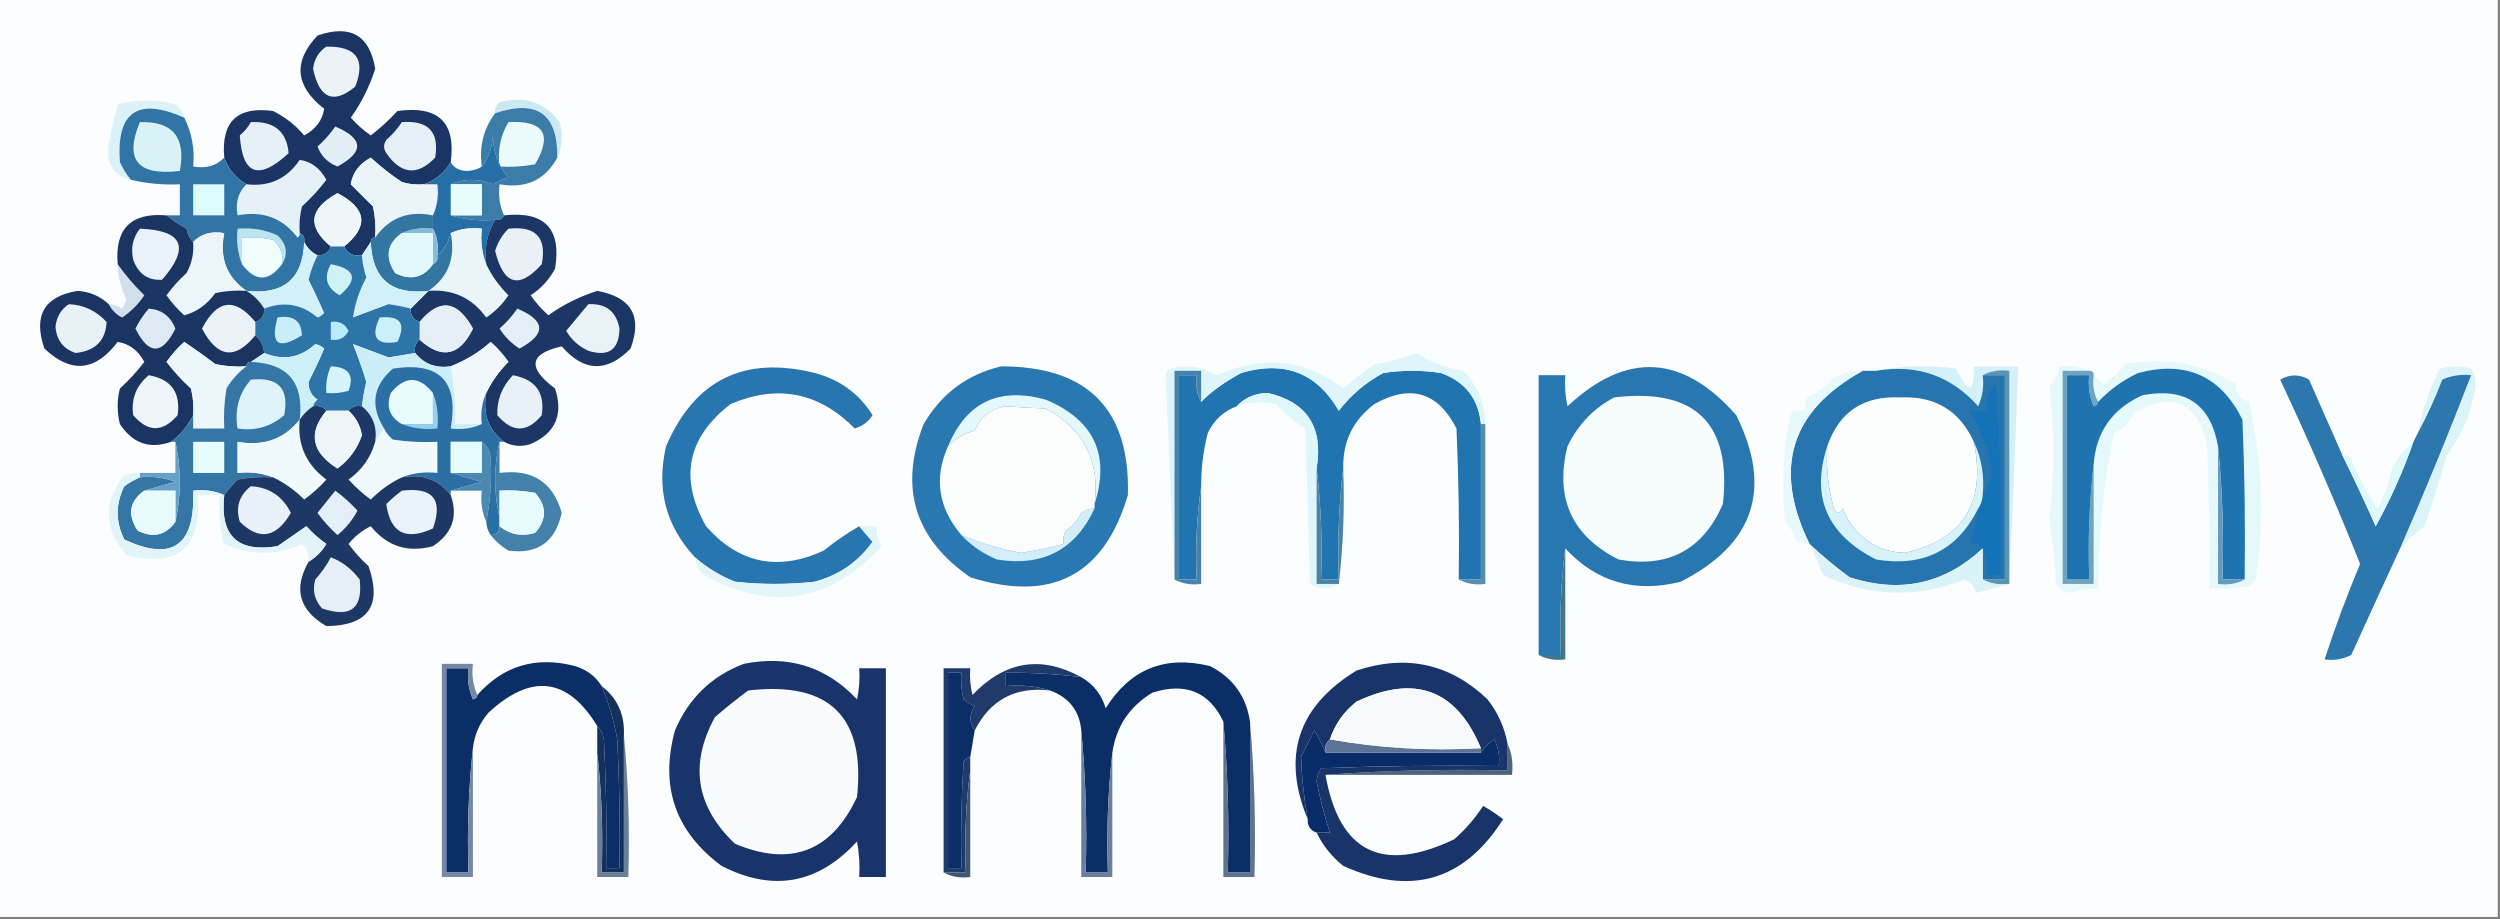 <?xml version="1.0" encoding="UTF-8"?>
<!DOCTYPE svg PUBLIC "-//W3C//DTD SVG 1.1//EN" "http://www.w3.org/Graphics/SVG/1.1/DTD/svg11.dtd">
<svg xmlns="http://www.w3.org/2000/svg" version="1.1" width="563px" height="207px" style="shape-rendering:geometricPrecision; text-rendering:geometricPrecision; image-rendering:optimizeQuality; fill-rule:evenodd; clip-rule:evenodd" xmlns:xlink="http://www.w3.org/1999/xlink">
<rect width="100%" height="100%" fill="#808080" stroke="none"/>
<g><path style="opacity:1" fill="#fcfdfe" d="M -0.5,-0.5 C 187.167,-0.5 374.833,-0.5 562.5,-0.5C 562.5,68.5 562.5,137.5 562.5,206.5C 374.833,206.5 187.167,206.5 -0.5,206.5C -0.5,137.5 -0.5,68.5 -0.5,-0.5 Z"/></g>
<g><path style="opacity:1" fill="#cbe9f2" d="M 125.5,35.5 C 125.636,25.649 120.969,22.316 111.5,25.5C 111.414,24.504 111.748,23.671 112.5,23C 118.168,21.516 122.668,23.016 126,27.5C 126.801,30.367 126.634,33.034 125.5,35.5 Z"/></g>
<g><path style="opacity:1" fill="#3c7ca8" d="M 125.5,35.5 C 122.771,40.539 118.438,42.539 112.5,41.5C 112.198,44.059 112.532,46.393 113.5,48.5C 113.158,49.338 112.492,49.672 111.5,49.5C 107.958,49.813 104.625,49.479 101.5,48.5C 103.833,48.5 106.167,48.5 108.5,48.5C 108.5,46.167 108.5,43.833 108.5,41.5C 106.167,41.5 103.833,41.5 101.5,41.5C 104.565,40.182 107.731,40.182 111,41.5C 112.067,40.809 113.234,40.309 114.5,40C 112.005,37.084 110.838,33.584 111,29.5C 111.053,32.675 110.22,35.342 108.5,37.5C 107.885,33.009 108.885,29.009 111.5,25.5C 120.969,22.316 125.636,25.649 125.5,35.5 Z"/></g>
<g><path style="opacity:1" fill="#ebfbfc" d="M 114.5,27.5 C 122.49,27.086 124.49,30.253 120.5,37C 117.854,37.497 115.187,37.664 112.5,37.5C 112.034,33.838 112.701,30.505 114.5,27.5 Z"/></g>
<g><path style="opacity:1" fill="#daf2f8" d="M 41.5,26.5 C 31.001,21.846 26.168,25.179 27,36.5C 27.662,37.984 28.495,39.317 29.5,40.5C 25.494,39.463 23.828,36.797 24.5,32.5C 25.046,29.434 25.712,26.434 26.5,23.5C 30.836,22.366 35.169,22.366 39.5,23.5C 40.612,24.265 41.279,25.265 41.5,26.5 Z"/></g>
<g><path style="opacity:1" fill="#e4f2f8" d="M 67.5,52.5 C 67.565,52.938 67.399,53.272 67,53.5C 63.658,49.078 59.158,47.411 53.5,48.5C 52.99,45.612 53.657,43.279 55.5,41.5C 60.611,42.111 64.611,40.278 67.5,36C 70.101,36.401 72.101,37.901 73.5,40.5C 71.851,42.65 70.018,44.65 68,46.5C 67.504,48.473 67.338,50.473 67.5,52.5 Z"/></g>
<g><path style="opacity:1" fill="#1a3563" d="M 101.5,36.5 C 100.086,38.918 98.086,40.585 95.5,41.5C 93.801,41.66 92.134,41.493 90.5,41C 88.023,39.357 85.69,37.524 83.5,35.5C 80.901,36.899 79.401,38.899 79,41.5C 80.667,43.167 82.333,44.833 84,46.5C 84.497,48.81 84.663,51.143 84.5,53.5C 83.833,53.5 83.5,53.833 83.5,54.5C 82.833,55.5 82.167,56.5 81.5,57.5C 79.62,57.771 78.287,57.104 77.5,55.5C 83.102,50.967 82.602,46.967 76,43.5C 69.603,47.022 69.103,51.022 74.5,55.5C 74.027,56.906 73.027,57.573 71.5,57.5C 70.167,56.833 69.167,55.833 68.5,54.5C 68.672,53.508 68.338,52.842 67.5,52.5C 67.338,50.473 67.504,48.473 68,46.5C 70.018,44.65 71.851,42.65 73.5,40.5C 72.101,37.901 70.101,36.401 67.5,36C 64.611,40.278 60.611,42.111 55.5,41.5C 53.082,40.086 51.415,38.086 50.5,35.5C 49.772,27.395 53.438,23.895 61.5,25C 64.236,26.362 66.569,28.196 68.5,30.5C 71.099,29.101 72.599,27.101 73,24.5C 66.453,19.381 65.953,13.88 71.5,8C 78.929,5.437 83.263,7.937 84.5,15.5C 83.17,19.594 81.337,23.261 79,26.5C 80.351,28.019 81.851,29.352 83.5,30.5C 85.65,28.851 87.65,27.018 89.5,25C 98.718,23.72 102.718,27.554 101.5,36.5 Z"/></g>
<g><path style="opacity:1" fill="#e4eff6" d="M 90.5,27.5 C 96.474,27.048 98.974,29.715 98,35.5C 94.021,39.644 90.355,39.31 87,34.5C 86.333,33.5 86.333,32.5 87,31.5C 88.376,30.295 89.542,28.962 90.5,27.5 Z"/></g>
<g><path style="opacity:1" fill="#e5f0f7" d="M 56.5,27.5 C 61.74,27.258 64.573,29.591 65,34.5C 58.241,40.739 54.575,39.406 54,30.5C 55.045,29.627 55.878,28.627 56.5,27.5 Z"/></g>
<g><path style="opacity:1" fill="#e2eff5" d="M 75.5,28.5 C 81.905,31.202 82.072,34.202 76,37.5C 73.833,36.667 72.333,35.167 71.5,33C 73.018,31.649 74.352,30.149 75.5,28.5 Z"/></g>
<g><path style="opacity:1" fill="#ebf3f8" d="M 73.5,10.5 C 80.241,10.39 82.408,13.39 80,19.5C 75.102,23.555 71.936,22.221 70.5,15.5C 70.757,13.308 71.757,11.641 73.5,10.5 Z"/></g>
<g><path style="opacity:1" fill="#3175a6" d="M 41.5,26.5 C 43.222,29.92 43.889,33.586 43.5,37.5C 46.388,38.01 48.721,37.343 50.5,35.5C 51.415,38.086 53.082,40.086 55.5,41.5C 53.657,43.279 52.99,45.612 53.5,48.5C 59.158,47.411 63.658,49.078 67,53.5C 67.399,53.272 67.565,52.938 67.5,52.5C 68.338,52.842 68.672,53.508 68.5,54.5C 68.223,62.768 63.89,66.435 55.5,65.5C 51.039,62.419 49.373,58.086 50.5,52.5C 47.612,51.99 45.279,52.657 43.5,54.5C 42.732,53.737 42.232,52.737 42,51.5C 40.348,50.601 38.848,49.601 37.5,48.5C 38.5,48.5 39.5,48.5 40.5,48.5C 40.5,46.167 40.5,43.833 40.5,41.5C 36.766,41.677 33.099,41.344 29.5,40.5C 28.495,39.317 27.662,37.984 27,36.5C 26.168,25.179 31.001,21.846 41.5,26.5 Z"/></g>
<g><path style="opacity:1" fill="#d8f2f8" d="M 31.5,27.5 C 38.913,27.26 41.913,30.927 40.5,38.5C 30.954,39.649 27.954,35.982 31.5,27.5 Z"/></g>
<g><path style="opacity:1" fill="#e9f5f9" d="M 95.5,41.5 C 96.5,41.5 97.5,41.5 98.5,41.5C 98.802,44.059 98.468,46.393 97.5,48.5C 91.959,47.376 87.626,49.042 84.5,53.5C 84.663,51.143 84.497,48.81 84,46.5C 82.333,44.833 80.667,43.167 79,41.5C 79.401,38.899 80.901,36.899 83.5,35.5C 85.69,37.524 88.023,39.357 90.5,41C 92.134,41.493 93.801,41.66 95.5,41.5 Z"/></g>
<g><path style="opacity:1" fill="#e7fcfd" d="M 101.5,41.5 C 103.833,41.5 106.167,41.5 108.5,41.5C 108.5,43.833 108.5,46.167 108.5,48.5C 106.167,48.5 103.833,48.5 101.5,48.5C 101.5,46.167 101.5,43.833 101.5,41.5 Z"/></g>
<g><path style="opacity:1" fill="#266fa6" d="M 101.5,41.5 C 101.5,43.833 101.5,46.167 101.5,48.5C 104.625,49.479 107.958,49.813 111.5,49.5C 109.701,52.505 109.034,55.838 109.5,59.5C 108.527,57.052 108.194,54.385 108.5,51.5C 105.941,51.198 103.607,51.532 101.5,52.5C 101.028,54.531 100.028,56.198 98.5,57.5C 98.795,55.265 98.461,53.265 97.5,51.5C 97.5,50.5 97.5,49.5 97.5,48.5C 98.468,46.393 98.802,44.059 98.5,41.5C 97.5,41.5 96.5,41.5 95.5,41.5C 98.086,40.585 100.086,38.918 101.5,36.5C 102.152,37.725 103.319,38.392 105,38.5C 106.385,38.486 107.551,38.152 108.5,37.5C 110.22,35.342 111.053,32.675 111,29.5C 110.838,33.584 112.005,37.084 114.5,40C 113.234,40.309 112.067,40.809 111,41.5C 107.731,40.182 104.565,40.182 101.5,41.5 Z"/></g>
<g><path style="opacity:1" fill="#ddfcfe" d="M 43.5,41.5 C 45.833,41.5 48.167,41.5 50.5,41.5C 50.5,43.833 50.5,46.167 50.5,48.5C 48.167,48.5 45.833,48.5 43.5,48.5C 43.5,46.167 43.5,43.833 43.5,41.5 Z"/></g>
<g><path style="opacity:1" fill="#eef6fa" d="M 77.5,55.5 C 76.5,55.5 75.5,55.5 74.5,55.5C 69.103,51.022 69.603,47.022 76,43.5C 82.602,46.967 83.102,50.967 77.5,55.5 Z"/></g>
<g><path style="opacity:1" fill="#87bcda" d="M 90.5,52.5 C 92.607,51.532 94.941,51.198 97.5,51.5C 98.461,53.265 98.795,55.265 98.5,57.5C 98.672,58.492 98.338,59.158 97.5,59.5C 97.5,57.167 97.5,54.833 97.5,52.5C 95.167,52.5 92.833,52.5 90.5,52.5 Z"/></g>
<g><path style="opacity:1" fill="#bbe3f0" d="M 63.5,59.5 C 63.822,57.278 63.155,55.444 61.5,54C 59.19,53.503 56.857,53.337 54.5,53.5C 54.5,55.5 54.5,57.5 54.5,59.5C 53.527,57.052 53.194,54.385 53.5,51.5C 56.649,51.211 59.649,51.711 62.5,53C 64.608,55.016 64.942,57.183 63.5,59.5 Z"/></g>
<g><path style="opacity:1" fill="#ecf6fa" d="M 55.5,65.5 C 53.143,65.337 50.81,65.503 48.5,66C 46.599,68.613 44.265,70.28 41.5,71C 39.981,69.649 38.648,68.149 37.5,66.5C 38.815,64.684 40.315,63.017 42,61.5C 43.202,59.322 43.702,56.989 43.5,54.5C 45.279,52.657 47.612,51.99 50.5,52.5C 49.373,58.086 51.039,62.419 55.5,65.5 Z"/></g>
<g><path style="opacity:1" fill="#effdfe" d="M 63.5,59.5 C 60.5,63.5 57.5,63.5 54.5,59.5C 54.5,57.5 54.5,55.5 54.5,53.5C 56.857,53.337 59.19,53.503 61.5,54C 63.155,55.444 63.822,57.278 63.5,59.5 Z"/></g>
<g><path style="opacity:1" fill="#eaf5fa" d="M 109.5,59.5 C 110.728,62.075 112.395,64.408 114.5,66.5C 113.167,68.5 111.5,70.167 109.5,71.5C 106.317,67.076 101.983,65.076 96.5,65.5C 100.96,62.419 102.627,58.086 101.5,52.5C 103.607,51.532 105.941,51.198 108.5,51.5C 108.194,54.385 108.527,57.052 109.5,59.5 Z"/></g>
<g><path style="opacity:1" fill="#1c3765" d="M 113.5,48.5 C 122.657,47.489 126.49,51.489 125,60.5C 123.691,62.976 121.858,64.976 119.5,66.5C 120.648,68.149 121.981,69.649 123.5,71C 126.739,68.663 130.406,66.83 134.5,65.5C 142.205,66.915 144.705,71.248 142,78.5C 136.681,83.941 131.514,83.774 126.5,78C 119.196,79.639 118.696,82.806 125,87.5C 126.922,93.383 125.089,97.549 119.5,100C 117.402,100.678 115.402,100.511 113.5,99.5C 109.989,96.805 108.656,93.138 109.5,88.5C 110.728,85.925 112.395,83.592 114.5,81.5C 113.352,79.851 112.019,78.351 110.5,77C 108,79.268 105,81.102 101.5,82.5C 98.169,82.982 95.503,81.982 93.5,79.5C 93.263,78.209 93.596,77.209 94.5,76.5C 99.514,80.997 103.514,80.164 106.5,74C 102.978,67.603 98.978,67.103 94.5,72.5C 93.094,72.027 92.427,71.027 92.5,69.5C 93.833,68.167 95.167,66.833 96.5,65.5C 101.983,65.076 106.317,67.076 109.5,71.5C 111.5,70.167 113.167,68.5 114.5,66.5C 112.395,64.408 110.728,62.075 109.5,59.5C 109.034,55.838 109.701,52.505 111.5,49.5C 112.492,49.672 113.158,49.338 113.5,48.5 Z"/></g>
<g><path style="opacity:1" fill="#e9f1f6" d="M 114.5,51.5 C 120.665,50.829 123.165,53.496 122,59.5C 116.904,65.197 113.404,64.197 111.5,56.5C 112.092,54.578 113.092,52.911 114.5,51.5 Z"/></g>
<g><path style="opacity:1" fill="#3476a2" d="M 97.5,48.5 C 97.5,49.5 97.5,50.5 97.5,51.5C 94.941,51.198 92.607,51.532 90.5,52.5C 87.126,54.88 86.626,57.88 89,61.5C 92.492,63.228 95.325,62.562 97.5,59.5C 98.338,59.158 98.672,58.492 98.5,57.5C 100.028,56.198 101.028,54.531 101.5,52.5C 102.627,58.086 100.96,62.419 96.5,65.5C 88.156,66.485 83.823,62.819 83.5,54.5C 83.5,53.833 83.833,53.5 84.5,53.5C 87.626,49.042 91.959,47.376 97.5,48.5 Z"/></g>
<g><path style="opacity:1" fill="#e2f9fc" d="M 90.5,52.5 C 92.833,52.5 95.167,52.5 97.5,52.5C 97.5,54.833 97.5,57.167 97.5,59.5C 95.325,62.562 92.492,63.228 89,61.5C 86.626,57.88 87.126,54.88 90.5,52.5 Z"/></g>
<g><path style="opacity:1" fill="#d2dfec" d="M 26.5,59.5 C 28.255,61.988 30.255,64.322 32.5,66.5C 31.167,68.5 29.5,70.167 27.5,71.5C 26.145,70.812 25.145,69.812 24.5,68.5C 25.583,68.539 26.583,68.873 27.5,69.5C 27.833,68.833 28.167,68.167 28.5,67.5C 27.238,64.978 26.571,62.311 26.5,59.5 Z"/></g>
<g><path style="opacity:1" fill="#d3f1f8" d="M 68.5,54.5 C 69.167,55.833 70.167,56.833 71.5,57.5C 70.621,59.228 69.954,61.061 69.5,63C 70.8,65.574 71.967,68.074 73,70.5C 72.586,70.957 72.086,71.291 71.5,71.5C 67.903,68.456 63.904,67.79 59.5,69.5C 58.473,67.806 57.139,66.472 55.5,65.5C 63.89,66.435 68.223,62.768 68.5,54.5 Z"/></g>
<g><path style="opacity:1" fill="#d1f1f8" d="M 83.5,54.5 C 83.823,62.819 88.156,66.485 96.5,65.5C 95.167,66.833 93.833,68.167 92.5,69.5C 90.874,69.062 89.207,68.728 87.5,68.5C 84.826,69.514 82.159,70.514 79.5,71.5C 79.956,68.356 80.956,65.356 82.5,62.5C 81.954,60.865 81.62,59.199 81.5,57.5C 82.167,56.5 82.833,55.5 83.5,54.5 Z"/></g>
<g><path style="opacity:1" fill="#ebf3f8" d="M 57.5,72.5 C 57.5,73.5 57.5,74.5 57.5,75.5C 52.967,81.102 48.967,80.602 45.5,74C 48.916,67.41 52.916,66.91 57.5,72.5 Z"/></g>
<g><path style="opacity:1" fill="#e5eff6" d="M 94.5,76.5 C 94.5,75.167 94.5,73.833 94.5,72.5C 98.978,67.103 102.978,67.603 106.5,74C 103.514,80.164 99.514,80.997 94.5,76.5 Z"/></g>
<g><path style="opacity:1" fill="#e4f0f7" d="M 116.5,69.5 C 122.905,72.202 123.071,75.202 117,78.5C 115.161,77.328 113.661,75.828 112.5,74C 114.041,72.629 115.375,71.129 116.5,69.5 Z"/></g>
<g><path style="opacity:1" fill="#2d75a8" d="M 74.5,55.5 C 75.5,55.5 76.5,55.5 77.5,55.5C 78.287,57.104 79.62,57.771 81.5,57.5C 81.62,59.199 81.954,60.865 82.5,62.5C 80.956,65.356 79.956,68.356 79.5,71.5C 82.159,70.514 84.826,69.514 87.5,68.5C 89.207,68.728 90.874,69.062 92.5,69.5C 92.427,71.027 93.094,72.027 94.5,72.5C 94.5,73.833 94.5,75.167 94.5,76.5C 93.596,77.209 93.263,78.209 93.5,79.5C 91.512,79.827 89.512,80.16 87.5,80.5C 84.826,79.486 82.159,78.486 79.5,77.5C 80.607,80.231 81.607,83.064 82.5,86C 82.057,87.825 81.723,89.658 81.5,91.5C 80.209,91.263 79.209,91.596 78.5,92.5C 76.833,92.5 75.167,92.5 73.5,92.5C 72.791,91.596 71.791,91.263 70.5,91.5C 70.611,90.883 70.944,90.383 71.5,90C 70.106,89.044 69.439,87.711 69.5,86C 70.8,83.426 71.967,80.926 73,78.5C 72.439,77.978 71.772,77.645 71,77.5C 67.635,80.589 63.802,81.256 59.5,79.5C 59.34,77.847 58.674,76.514 57.5,75.5C 57.5,74.5 57.5,73.5 57.5,72.5C 58.906,72.027 59.573,71.027 59.5,69.5C 63.904,67.79 67.903,68.456 71.5,71.5C 72.086,71.291 72.586,70.957 73,70.5C 71.967,68.074 70.8,65.574 69.5,63C 69.954,61.061 70.621,59.228 71.5,57.5C 73.027,57.573 74.027,56.906 74.5,55.5 Z"/></g>
<g><path style="opacity:1" fill="#b7ecf8" d="M 74.5,72.5 C 76.346,72.222 77.68,72.889 78.5,74.5C 77.68,76.111 76.346,76.778 74.5,76.5C 74.5,75.167 74.5,73.833 74.5,72.5 Z"/></g>
<g><path style="opacity:1" fill="#ccf0f9" d="M 85.5,71.5 C 90.159,71.015 91.492,72.848 89.5,77C 84.728,77.81 83.395,75.977 85.5,71.5 Z"/></g>
<g><path style="opacity:1" fill="#c8eff9" d="M 62.5,71.5 C 66.029,70.889 67.862,72.223 68,75.5C 62.648,78.877 60.815,77.544 62.5,71.5 Z"/></g>
<g><path style="opacity:1" fill="#cff2f7" d="M 74.5,59.5 C 80.076,60.555 80.743,62.889 76.5,66.5C 73.497,64.822 72.831,62.489 74.5,59.5 Z"/></g>
<g><path style="opacity:1" fill="#1b3563" d="M 37.5,48.5 C 38.848,49.601 40.348,50.601 42,51.5C 42.232,52.737 42.732,53.737 43.5,54.5C 43.702,56.989 43.202,59.322 42,61.5C 40.315,63.017 38.815,64.684 37.5,66.5C 38.648,68.149 39.981,69.649 41.5,71C 44.265,70.28 46.599,68.613 48.5,66C 50.81,65.503 53.143,65.337 55.5,65.5C 57.139,66.472 58.473,67.806 59.5,69.5C 59.573,71.027 58.906,72.027 57.5,72.5C 52.916,66.91 48.916,67.41 45.5,74C 48.967,80.602 52.967,81.102 57.5,75.5C 58.674,76.514 59.34,77.847 59.5,79.5C 58.5,80.167 57.5,80.833 56.5,81.5C 55.833,81.5 55.5,81.833 55.5,82.5C 53.143,82.663 50.81,82.497 48.5,82C 46.023,80.135 43.689,78.468 41.5,77C 39.981,78.351 38.648,79.851 37.5,81.5C 39.149,83.65 40.982,85.65 43,87.5C 43.495,89.473 43.662,91.473 43.5,93.5C 42.299,95.909 40.633,97.909 38.5,99.5C 33.727,101.21 29.894,99.876 27,95.5C 26.333,92.833 26.333,90.167 27,87.5C 29.018,85.65 30.851,83.65 32.5,81.5C 31.101,78.901 29.101,77.401 26.5,77C 21.462,83.653 15.963,84.153 10,78.5C 7.437,71.071 9.937,66.737 17.5,65.5C 20.218,65.695 22.551,66.695 24.5,68.5C 25.145,69.812 26.145,70.812 27.5,71.5C 29.5,70.167 31.167,68.5 32.5,66.5C 30.255,64.322 28.255,61.988 26.5,59.5C 25.833,51.5 29.5,47.833 37.5,48.5 Z"/></g>
<g><path style="opacity:1" fill="#ddeaf4" d="M 33.5,69.5 C 36.381,69.698 38.381,71.198 39.5,74C 36.5,80 33.5,80 30.5,74C 31.315,72.357 32.315,70.857 33.5,69.5 Z"/></g>
<g><path style="opacity:1" fill="#e8f2f6" d="M 15.5,68.5 C 18.841,68.656 21.674,69.989 24,72.5C 23.803,76.699 21.47,79.032 17,79.5C 14.185,78.514 12.685,76.514 12.5,73.5C 12.771,71.307 13.771,69.641 15.5,68.5 Z"/></g>
<g><path style="opacity:1" fill="#e9f2f8" d="M 31.5,51.5 C 41.215,51.864 42.881,55.698 36.5,63C 33.339,63.203 31.172,61.703 30,58.5C 29.4,55.905 29.9,53.571 31.5,51.5 Z"/></g>
<g><path style="opacity:1" fill="#e8f2f7" d="M 132.5,68.5 C 136.473,68.311 138.806,70.144 139.5,74C 139.414,78.749 137.08,80.415 132.5,79C 130.36,78.027 128.693,76.527 127.5,74.5C 129.19,72.481 130.856,70.481 132.5,68.5 Z"/></g>
<g><path style="opacity:1" fill="#f1f8fb" d="M 109.5,88.5 C 108.532,90.607 108.198,92.941 108.5,95.5C 106.5,95.5 104.5,95.5 102.5,95.5C 102.628,91.119 102.295,86.785 101.5,82.5C 105,81.102 108,79.268 110.5,77C 112.019,78.351 113.352,79.851 114.5,81.5C 112.395,83.592 110.728,85.925 109.5,88.5 Z"/></g>
<g><path style="opacity:1" fill="#cceff8" d="M 70.5,91.5 C 69.272,92.306 68.272,93.306 67.5,94.5C 68.485,86.156 64.819,81.823 56.5,81.5C 57.5,80.833 58.5,80.167 59.5,79.5C 63.802,81.256 67.635,80.589 71,77.5C 71.772,77.645 72.439,77.978 73,78.5C 71.967,80.926 70.8,83.426 69.5,86C 69.439,87.711 70.106,89.044 71.5,90C 70.944,90.383 70.611,90.883 70.5,91.5 Z"/></g>
<g><path style="opacity:1" fill="#ecf7fb" d="M 55.5,82.5 C 53.693,83.836 52.193,85.503 51,87.5C 50.502,90.482 50.335,93.482 50.5,96.5C 48.167,96.5 45.833,96.5 43.5,96.5C 43.5,95.5 43.5,94.5 43.5,93.5C 43.662,91.473 43.495,89.473 43,87.5C 40.982,85.65 39.149,83.65 37.5,81.5C 38.648,79.851 39.981,78.351 41.5,77C 43.689,78.468 46.023,80.135 48.5,82C 50.81,82.497 53.143,82.663 55.5,82.5 Z"/></g>
<g><path style="opacity:1" fill="#d4f1fa" d="M 422.5,83.5 C 428.319,82.347 434.319,82.181 440.5,83C 443.358,88.77 444.691,88.604 444.5,82.5C 447.833,82.5 451.167,82.5 454.5,82.5C 453.928,98.656 453.261,114.655 452.5,130.5C 452.5,114.833 452.5,99.167 452.5,83.5C 450.265,83.205 448.265,83.539 446.5,84.5C 446.808,86.924 446.474,89.257 445.5,91.5C 439.376,84.614 431.709,81.947 422.5,83.5 Z"/></g>
<g><path style="opacity:1" fill="#3476a5" d="M 56.5,81.5 C 64.819,81.823 68.485,86.156 67.5,94.5C 64.007,98.889 59.341,100.556 53.5,99.5C 53.5,101.833 53.5,104.167 53.5,106.5C 56.385,106.194 59.052,106.527 61.5,107.5C 58.813,107.336 56.146,107.503 53.5,108C 52.364,109.145 51.364,110.312 50.5,111.5C 48.393,110.532 46.059,110.198 43.5,110.5C 43.986,122.895 38.82,126.561 28,121.5C 26,117.5 26,113.5 28,109.5C 29.113,108.695 30.279,108.028 31.5,107.5C 34.247,107.187 36.913,107.52 39.5,108.5C 37.031,109.168 34.698,109.835 32.5,110.5C 29.127,112.88 28.627,115.88 31,119.5C 34.492,121.228 37.325,120.562 39.5,117.5C 40.833,111.5 40.833,105.5 39.5,99.5C 39.167,99.5 38.833,99.5 38.5,99.5C 40.633,97.909 42.299,95.909 43.5,93.5C 43.5,94.5 43.5,95.5 43.5,96.5C 45.833,96.5 48.167,96.5 50.5,96.5C 50.335,93.482 50.502,90.482 51,87.5C 52.193,85.503 53.693,83.836 55.5,82.5C 55.5,81.833 55.833,81.5 56.5,81.5 Z"/></g>
<g><path style="opacity:1" fill="#cceef9" d="M 93.5,79.5 C 95.503,81.982 98.169,82.982 101.5,82.5C 102.295,86.785 102.628,91.119 102.5,95.5C 104.5,95.5 106.5,95.5 108.5,95.5C 106.393,96.468 104.059,96.802 101.5,96.5C 103.395,85.896 99.062,81.396 88.5,83C 83.97,86.876 83.303,91.376 86.5,96.5C 85.833,97.5 85.167,98.5 84.5,99.5C 84.982,96.169 83.982,93.503 81.5,91.5C 81.723,89.658 82.057,87.825 82.5,86C 81.607,83.064 80.607,80.231 79.5,77.5C 82.159,78.486 84.826,79.486 87.5,80.5C 89.512,80.16 91.512,79.827 93.5,79.5 Z"/></g>
<g><path style="opacity:1" fill="#2074b0" d="M 333.5,95.5 C 333.5,107.167 333.5,118.833 333.5,130.5C 331.833,130.5 330.167,130.5 328.5,130.5C 328.667,119.162 328.5,107.828 328,96.5C 323.807,88.275 317.641,86.442 309.5,91C 304.686,94.644 302.353,99.478 302.5,105.5C 301.507,113.65 301.174,121.983 301.5,130.5C 300.167,130.5 298.833,130.5 297.5,130.5C 297.826,121.983 297.493,113.65 296.5,105.5C 298.043,96.216 294.377,90.549 285.5,88.5C 282.64,88.555 280.307,89.555 278.5,91.5C 275.572,92.591 273.406,94.591 272,97.5C 270.985,101.44 270.485,105.44 270.5,109.5C 269.509,116.313 269.175,123.313 269.5,130.5C 268.167,130.5 266.833,130.5 265.5,130.5C 265.5,115.167 265.5,99.833 265.5,84.5C 266.833,84.5 268.167,84.5 269.5,84.5C 269.205,86.735 269.539,88.735 270.5,90.5C 272.746,88.203 275.746,86.036 279.5,84C 289.214,81.11 296.547,83.943 301.5,92.5C 304.195,88.976 307.529,86.142 311.5,84C 315.833,83.333 320.167,83.333 324.5,84C 329.944,85.942 332.944,89.775 333.5,95.5 Z"/></g>
<g><path style="opacity:1" fill="#d4f5f9" d="M 74.5,82.5 C 78.485,82.629 79.818,84.463 78.5,88C 76.866,88.493 75.199,88.66 73.5,88.5C 73.325,86.379 73.659,84.379 74.5,82.5 Z"/></g>
<g><path style="opacity:1" fill="#def5fb" d="M 334.5,95.5 C 334.167,95.5 333.833,95.5 333.5,95.5C 332.944,89.775 329.944,85.942 324.5,84C 320.167,83.333 315.833,83.333 311.5,84C 307.529,86.142 304.195,88.976 301.5,92.5C 296.547,83.943 289.214,81.11 279.5,84C 275.746,86.036 272.746,88.203 270.5,90.5C 270.5,88.167 270.5,85.833 270.5,83.5C 268.5,83.5 266.5,83.5 264.5,83.5C 264.5,99.167 264.5,114.833 264.5,130.5C 263.819,115.294 263.152,99.961 262.5,84.5C 262.709,83.914 263.043,83.414 263.5,83C 267.244,82.072 270.744,82.572 274,84.5C 284.601,79.885 294.101,80.885 302.5,87.5C 304.727,85.566 307.061,83.732 309.5,82C 312.796,81.543 315.963,80.709 319,79.5C 322.186,81.617 325.686,82.951 329.5,83.5C 332.724,86.837 334.391,90.837 334.5,95.5 Z"/></g>
<g><path style="opacity:1" fill="#5c95b3" d="M 446.5,84.5 C 448.265,83.539 450.265,83.205 452.5,83.5C 452.5,99.167 452.5,114.833 452.5,130.5C 452.5,130.833 452.5,131.167 452.5,131.5C 450.265,131.795 448.265,131.461 446.5,130.5C 448.167,130.5 449.833,130.5 451.5,130.5C 451.5,115.167 451.5,99.833 451.5,84.5C 449.833,84.5 448.167,84.5 446.5,84.5 Z"/></g>
<g><path style="opacity:1" fill="#eef5f9" d="M 33.5,84.5 C 38.553,85.39 40.72,88.39 40,93.5C 36.66,97.391 33.327,97.391 30,93.5C 29.481,89.868 30.647,86.868 33.5,84.5 Z"/></g>
<g><path style="opacity:1" fill="#dff4fa" d="M 56.5,85.5 C 62.665,84.829 65.165,87.496 64,93.5C 61.016,96.1 57.516,97.1 53.5,96.5C 52.807,92.247 53.807,88.581 56.5,85.5 Z"/></g>
<g><path style="opacity:1" fill="#2675af" d="M 419.5,83.5 C 420.5,83.5 421.5,83.5 422.5,83.5C 431.709,81.947 439.376,84.614 445.5,91.5C 446.474,89.257 446.808,86.924 446.5,84.5C 448.167,84.5 449.833,84.5 451.5,84.5C 451.5,99.833 451.5,115.167 451.5,130.5C 449.833,130.5 448.167,130.5 446.5,130.5C 446.5,128.167 446.5,125.833 446.5,123.5C 437.919,131.524 427.919,133.691 416.5,130C 413.335,127.665 410.335,125.165 407.5,122.5C 399.194,105.497 403.194,92.497 419.5,83.5 Z"/></g>
<g><path style="opacity:1" fill="#1373b6" d="M 446.5,123.5 C 445.791,122.596 444.791,122.263 443.5,122.5C 444.639,119.996 445.306,117.33 445.5,114.5C 446.11,113.609 446.443,112.609 446.5,111.5C 447.633,109.945 448.299,108.111 448.5,106C 447.739,101.101 446.072,96.601 443.5,92.5C 444.833,92.5 446.167,92.5 447.5,92.5C 447.051,90.022 447.717,88.022 449.5,86.5C 450.499,100.818 450.833,115.151 450.5,129.5C 449.5,129.5 448.5,129.5 447.5,129.5C 447.795,127.265 447.461,125.265 446.5,123.5 Z"/></g>
<g><path style="opacity:1" fill="#fbfefd" d="M 444.5,99.5 C 447.353,113.172 442.187,121.505 429,124.5C 424.607,124.371 420.94,122.705 418,119.5C 416.684,118.026 415.684,116.359 415,114.5C 414.333,115.833 413.667,115.833 413,114.5C 411.691,109.934 411.191,105.267 411.5,100.5C 414.148,92.748 419.648,89.081 428,89.5C 435.805,89.148 441.305,92.481 444.5,99.5 Z"/></g>
<g><path style="opacity:1" fill="#e8f1f7" d="M 115.5,84.5 C 120.602,85.429 122.769,88.429 122,93.5C 118.714,97.485 115.381,97.485 112,93.5C 111.873,90.084 113.04,87.084 115.5,84.5 Z"/></g>
<g><path style="opacity:1" fill="#2977b0" d="M 352.5,123.5 C 351.508,131.316 351.174,139.316 351.5,147.5C 349.833,147.5 348.167,147.5 346.5,147.5C 346.5,126.5 346.5,105.5 346.5,84.5C 348.5,84.5 350.5,84.5 352.5,84.5C 352.337,86.857 352.503,89.19 353,91.5C 366.239,79.087 378.906,79.754 391,93.5C 399.229,110.071 395.063,122.571 378.5,131C 368.198,133.598 359.532,131.098 352.5,123.5 Z"/></g>
<g><path style="opacity:1" fill="#f7fcfd" d="M 363.5,89.5 C 381.82,87.321 389.987,95.321 388,113.5C 383.5,123.834 375.667,128.001 364.5,126C 353.935,120.667 350.101,112.167 353,100.5C 355.357,95.645 358.857,91.979 363.5,89.5 Z"/></g>
<g><path style="opacity:1" fill="#dbf4f9" d="M 540.5,123.5 C 546.116,110.603 551.449,97.603 556.5,84.5C 554.208,84.244 552.041,84.577 550,85.5C 548.391,89.71 546.558,93.71 544.5,97.5C 545.41,92.449 547.077,87.616 549.5,83C 551.833,82.333 554.167,82.333 556.5,83C 557.097,84.062 557.43,85.228 557.5,86.5C 556.749,92.49 554.583,97.823 551,102.5C 549.383,108.219 547.716,113.552 546,118.5C 543.971,120.033 542.138,121.699 540.5,123.5 Z"/></g>
<g><path style="opacity:1" fill="#e5f8fb" d="M 470.5,83.5 C 468.5,83.5 466.5,83.5 464.5,83.5C 464.5,99.5 464.5,115.5 464.5,131.5C 466.833,131.5 469.167,131.5 471.5,131.5C 471.5,122.5 471.5,113.5 471.5,104.5C 472.074,97.201 475.74,92.034 482.5,89C 492.156,87.18 497.823,91.014 499.5,100.5C 499.5,110.833 499.5,121.167 499.5,131.5C 501.735,131.795 503.735,131.461 505.5,130.5C 505.667,118.495 505.5,106.495 505,94.5C 500.117,84.645 492.284,81.145 481.5,84C 478.039,85.643 475.039,87.809 472.5,90.5C 471.539,88.735 471.205,86.735 471.5,84.5C 472.151,85.091 472.818,85.757 473.5,86.5C 475.585,85.459 477.252,83.959 478.5,82C 487.529,80.312 495.862,81.812 503.5,86.5C 503.45,88.59 504.45,89.923 506.5,90.5C 509.455,103.851 509.955,117.184 508,130.5C 507.5,131 507,131.5 506.5,132C 503.518,132.498 500.518,132.665 497.5,132.5C 497.667,121.495 497.5,110.495 497,99.5C 494.403,90.297 488.903,88.13 480.5,93C 479.667,95.167 478.167,96.667 476,97.5C 473.742,108.816 472.575,120.483 472.5,132.5C 470.453,132.511 468.453,132.844 466.5,133.5C 464.971,133.471 463.804,132.804 463,131.5C 462.805,126.582 462.305,121.749 461.5,117C 462.712,106.808 462.712,96.808 461.5,87C 463.037,85.89 463.703,84.39 463.5,82.5C 466.059,82.198 468.393,82.532 470.5,83.5 Z"/></g>
<g><path style="opacity:1" fill="#6fa3c1" d="M 470.5,83.5 C 471.167,83.5 471.5,83.833 471.5,84.5C 471.205,86.735 471.539,88.735 472.5,90.5C 472.44,91.043 472.107,91.376 471.5,91.5C 470.526,89.257 470.192,86.924 470.5,84.5C 468.833,84.5 467.167,84.5 465.5,84.5C 465.5,99.833 465.5,115.167 465.5,130.5C 467.167,130.5 468.833,130.5 470.5,130.5C 470.174,121.651 470.507,112.984 471.5,104.5C 471.5,113.5 471.5,122.5 471.5,131.5C 469.167,131.5 466.833,131.5 464.5,131.5C 464.5,115.5 464.5,99.5 464.5,83.5C 466.5,83.5 468.5,83.5 470.5,83.5 Z"/></g>
<g><path style="opacity:1" fill="#f0f9fb" d="M 67.5,94.5 C 66.918,100.103 68.918,104.603 73.5,108C 71.983,109.685 70.316,111.185 68.5,112.5C 66.408,110.395 64.075,108.728 61.5,107.5C 59.052,106.527 56.385,106.194 53.5,106.5C 53.5,104.167 53.5,101.833 53.5,99.5C 59.341,100.556 64.007,98.889 67.5,94.5 Z"/></g>
<g><path style="opacity:1" fill="#f0f9fc" d="M 86.5,96.5 C 86.953,97.458 87.62,98.292 88.5,99C 91.817,99.498 95.15,99.665 98.5,99.5C 98.5,101.833 98.5,104.167 98.5,106.5C 95.615,106.194 92.948,106.527 90.5,107.5C 87.925,108.728 85.592,110.395 83.5,112.5C 81.684,111.185 80.017,109.685 78.5,108C 81.523,105.823 83.523,102.989 84.5,99.5C 85.167,98.5 85.833,97.5 86.5,96.5 Z"/></g>
<g><path style="opacity:1" fill="#e8fdfd" d="M 43.5,99.5 C 45.833,99.5 48.167,99.5 50.5,99.5C 50.5,101.833 50.5,104.167 50.5,106.5C 48.167,106.5 45.833,106.5 43.5,106.5C 43.5,104.167 43.5,101.833 43.5,99.5 Z"/></g>
<g><path style="opacity:1" fill="#e6f9fc" d="M 419.5,83.5 C 403.194,92.497 399.194,105.497 407.5,122.5C 406.325,122.719 405.325,122.386 404.5,121.5C 403.917,119.998 403.084,118.665 402,117.5C 401.05,109.045 401.55,100.711 403.5,92.5C 404.5,92.5 405.5,92.5 406.5,92.5C 406.351,91.448 406.517,90.448 407,89.5C 409.146,88.624 410.979,87.291 412.5,85.5C 414.608,84.056 416.941,83.39 419.5,83.5 Z"/></g>
<g><path style="opacity:1" fill="#1f73af" d="M 505.5,130.5 C 503.833,130.5 502.167,130.5 500.5,130.5C 500.827,120.319 500.494,110.319 499.5,100.5C 497.823,91.014 492.156,87.18 482.5,89C 475.74,92.034 472.074,97.201 471.5,104.5C 470.507,112.984 470.174,121.651 470.5,130.5C 468.833,130.5 467.167,130.5 465.5,130.5C 465.5,115.167 465.5,99.833 465.5,84.5C 467.167,84.5 468.833,84.5 470.5,84.5C 470.192,86.924 470.526,89.257 471.5,91.5C 472.107,91.376 472.44,91.043 472.5,90.5C 475.039,87.809 478.039,85.643 481.5,84C 492.284,81.145 500.117,84.645 505,94.5C 505.5,106.495 505.667,118.495 505.5,130.5 Z"/></g>
<g><path style="opacity:1" fill="#629bbf" d="M 499.5,100.5 C 500.494,110.319 500.827,120.319 500.5,130.5C 502.167,130.5 503.833,130.5 505.5,130.5C 503.735,131.461 501.735,131.795 499.5,131.5C 499.5,121.167 499.5,110.833 499.5,100.5 Z"/></g>
<g><path style="opacity:1" fill="#67a1c7" d="M 39.5,99.5 C 40.833,105.5 40.833,111.5 39.5,117.5C 39.5,115.167 39.5,112.833 39.5,110.5C 37.167,110.5 34.833,110.5 32.5,110.5C 34.698,109.835 37.031,109.168 39.5,108.5C 36.913,107.52 34.247,107.187 31.5,107.5C 31.5,107.167 31.5,106.833 31.5,106.5C 34.167,106.5 36.833,106.5 39.5,106.5C 39.5,104.167 39.5,101.833 39.5,99.5 Z"/></g>
<g><path style="opacity:1" fill="#4b89b1" d="M 108.5,99.5 C 109.748,100.334 110.415,101.667 110.5,103.5C 110.76,108.12 110.426,112.787 109.5,117.5C 108.532,115.393 108.198,113.059 108.5,110.5C 106.167,110.5 103.833,110.5 101.5,110.5C 103.698,109.835 106.031,109.168 108.5,108.5C 106.031,107.832 103.698,107.165 101.5,106.5C 103.833,106.5 106.167,106.5 108.5,106.5C 108.5,104.167 108.5,101.833 108.5,99.5 Z"/></g>
<g><path style="opacity:1" fill="#2a70a4" d="M 108.5,95.5 C 108.198,92.941 108.532,90.607 109.5,88.5C 108.656,93.138 109.989,96.805 113.5,99.5C 113.167,99.5 112.833,99.5 112.5,99.5C 111.167,105.167 111.167,110.833 112.5,116.5C 112.5,117.167 112.5,117.833 112.5,118.5C 112.5,119.833 111.833,120.5 110.5,120.5C 109.89,119.609 109.557,118.609 109.5,117.5C 110.426,112.787 110.76,108.12 110.5,103.5C 110.415,101.667 109.748,100.334 108.5,99.5C 106.167,99.5 103.833,99.5 101.5,99.5C 101.5,101.833 101.5,104.167 101.5,106.5C 103.698,107.165 106.031,107.832 108.5,108.5C 106.031,109.168 103.698,109.835 101.5,110.5C 101.5,110.833 101.5,111.167 101.5,111.5C 98.805,107.989 95.138,106.656 90.5,107.5C 92.948,106.527 95.615,106.194 98.5,106.5C 98.5,104.167 98.5,101.833 98.5,99.5C 95.15,99.665 91.817,99.498 88.5,99C 87.62,98.292 86.953,97.458 86.5,96.5C 83.303,91.376 83.97,86.876 88.5,83C 99.062,81.396 103.395,85.896 101.5,96.5C 104.059,96.802 106.393,96.468 108.5,95.5 Z"/></g>
<g><path style="opacity:1" fill="#e4fcfe" d="M 108.5,99.5 C 108.5,101.833 108.5,104.167 108.5,106.5C 106.167,106.5 103.833,106.5 101.5,106.5C 101.5,104.167 101.5,101.833 101.5,99.5C 103.833,99.5 106.167,99.5 108.5,99.5 Z"/></g>
<g><path style="opacity:1" fill="#e8fcfd" d="M 97.5,88.5 C 97.5,90.833 97.5,93.167 97.5,95.5C 95.167,95.5 92.833,95.5 90.5,95.5C 87.746,93.947 86.913,91.614 88,88.5C 91.208,84.599 94.374,84.599 97.5,88.5 Z"/></g>
<g><path style="opacity:1" fill="#98ceee" d="M 97.5,88.5 C 98.473,90.948 98.806,93.615 98.5,96.5C 95.615,96.806 92.948,96.473 90.5,95.5C 92.833,95.5 95.167,95.5 97.5,95.5C 97.5,93.167 97.5,90.833 97.5,88.5 Z"/></g>
<g><path style="opacity:1" fill="#4481aa" d="M 112.5,99.5 C 112.5,101.833 112.5,104.167 112.5,106.5C 119.865,105.562 124.531,108.562 126.5,115.5C 125.068,122.044 121.068,124.877 114.5,124C 112.907,123.051 111.574,121.885 110.5,120.5C 111.833,120.5 112.5,119.833 112.5,118.5C 114.836,120.391 117.502,120.891 120.5,120C 123.167,117 123.167,114 120.5,111C 117.854,110.503 115.187,110.336 112.5,110.5C 112.5,112.5 112.5,114.5 112.5,116.5C 111.167,110.833 111.167,105.167 112.5,99.5 Z"/></g>
<g><path style="opacity:1" fill="#2876b0" d="M 193.5,118.5 C 194.456,119.659 195.456,120.826 196.5,122C 193.307,126.508 188.973,129.508 183.5,131C 177.5,131.667 171.5,131.667 165.5,131C 162.138,129.657 159.138,127.824 156.5,125.5C 149.929,118.434 147.762,110.101 150,100.5C 156.424,85.538 167.591,80.038 183.5,84C 189.147,85.495 193.48,88.662 196.5,93.5C 195.564,94.974 194.23,95.974 192.5,96.5C 184.42,88.325 175.086,86.491 164.5,91C 154.75,98.563 152.917,107.729 159,118.5C 166.367,126.895 175.2,128.729 185.5,124C 188.065,121.92 190.732,120.087 193.5,118.5 Z"/></g>
<g><path style="opacity:1" fill="#1e3865" d="M 70.5,91.5 C 71.791,91.263 72.791,91.596 73.5,92.5C 69.322,97.501 70.155,101.834 76,105.5C 78.662,103.519 80.495,101.019 81.5,98C 81.137,95.808 80.137,93.974 78.5,92.5C 79.209,91.596 80.209,91.263 81.5,91.5C 83.982,93.503 84.982,96.169 84.5,99.5C 83.523,102.989 81.523,105.823 78.5,108C 80.017,109.685 81.684,111.185 83.5,112.5C 85.592,110.395 87.925,108.728 90.5,107.5C 95.138,106.656 98.805,107.989 101.5,111.5C 103.196,116.294 101.863,120.127 97.5,123C 91.828,124.545 87.161,123.045 83.5,118.5C 81.545,119.453 79.878,120.787 78.5,122.5C 79.815,124.316 81.315,125.983 83,127.5C 86.096,136.405 82.929,140.905 73.5,141C 67.352,137.429 66.019,132.596 69.5,126.5C 71.145,125.521 72.479,124.188 73.5,122.5C 71.831,121.329 70.331,119.996 69,118.5C 66.844,119.985 64.677,121.485 62.5,123C 53.489,124.49 49.489,120.657 50.5,111.5C 51.364,110.312 52.364,109.145 53.5,108C 56.146,107.503 58.813,107.336 61.5,107.5C 64.075,108.728 66.408,110.395 68.5,112.5C 70.316,111.185 71.983,109.685 73.5,108C 68.918,104.603 66.918,100.103 67.5,94.5C 68.272,93.306 69.272,92.306 70.5,91.5 Z"/></g>
<g><path style="opacity:1" fill="#e9f3f9" d="M 90.5,110.5 C 97.488,109.648 99.822,112.481 97.5,119C 91.373,121.839 87.873,120.006 87,113.5C 88.145,112.364 89.312,111.364 90.5,110.5 Z"/></g>
<g><path style="opacity:1" fill="#e8f1f7" d="M 56.5,109.5 C 60.622,109.733 63.622,111.733 65.5,115.5C 62.22,121.131 58.387,121.798 54,117.5C 53.018,114.225 53.852,111.559 56.5,109.5 Z"/></g>
<g><path style="opacity:1" fill="#eef5f9" d="M 73.5,92.5 C 75.167,92.5 76.833,92.5 78.5,92.5C 80.137,93.974 81.137,95.808 81.5,98C 80.495,101.019 78.662,103.519 76,105.5C 70.155,101.834 69.322,97.501 73.5,92.5 Z"/></g>
<g><path style="opacity:1" fill="#e4f0f8" d="M 75.5,110.5 C 77.317,111.816 78.983,113.316 80.5,115C 79.392,117.112 77.892,118.946 76,120.5C 74.315,118.983 72.815,117.316 71.5,115.5C 72.857,113.814 74.19,112.148 75.5,110.5 Z"/></g>
<g><path style="opacity:1" fill="#def7fd" d="M 296.5,105.5 C 296.5,114.167 296.5,122.833 296.5,131.5C 298.167,131.5 299.833,131.5 301.5,131.5C 299.44,132.811 297.274,132.811 295,131.5C 294.667,119.833 294.333,108.167 294,96.5C 291.515,95.013 289.348,93.179 287.5,91C 284.445,90.366 281.445,90.532 278.5,91.5C 280.307,89.555 282.64,88.555 285.5,88.5C 294.377,90.549 298.043,96.216 296.5,105.5 Z"/></g>
<g><path style="opacity:1" fill="#e7fbfd" d="M 112.5,118.5 C 112.5,117.833 112.5,117.167 112.5,116.5C 112.5,114.5 112.5,112.5 112.5,110.5C 115.187,110.336 117.854,110.503 120.5,111C 123.167,114 123.167,117 120.5,120C 117.502,120.891 114.836,120.391 112.5,118.5 Z"/></g>
<g><path style="opacity:1" fill="#4a83a4" d="M 296.5,105.5 C 297.493,113.65 297.826,121.983 297.5,130.5C 298.833,130.5 300.167,130.5 301.5,130.5C 301.174,121.983 301.507,113.65 302.5,105.5C 302.826,114.349 302.493,123.016 301.5,131.5C 299.833,131.5 298.167,131.5 296.5,131.5C 296.5,122.833 296.5,114.167 296.5,105.5 Z"/></g>
<g><path style="opacity:1" fill="#e0f4f9" d="M 31.5,106.5 C 31.5,106.833 31.5,107.167 31.5,107.5C 30.279,108.028 29.113,108.695 28,109.5C 26,113.5 26,117.5 28,121.5C 38.82,126.561 43.986,122.895 43.5,110.5C 46.059,110.198 48.393,110.532 50.5,111.5C 49.489,120.657 53.489,124.49 62.5,123C 64.677,121.485 66.844,119.985 69,118.5C 70.331,119.996 71.831,121.329 73.5,122.5C 72.479,124.188 71.145,125.521 69.5,126.5C 69.688,124.897 69.188,123.563 68,122.5C 62.198,125.144 56.365,125.144 50.5,122.5C 49.511,118.893 49.177,115.226 49.5,111.5C 47.833,111.5 46.167,111.5 44.5,111.5C 45.45,123.381 40.117,127.881 28.5,125C 23.58,119.523 23.247,113.689 27.5,107.5C 28.736,106.754 30.07,106.421 31.5,106.5 Z"/></g>
<g><path style="opacity:1" fill="#e7fbfd" d="M 32.5,110.5 C 34.833,110.5 37.167,110.5 39.5,110.5C 39.5,112.833 39.5,115.167 39.5,117.5C 37.325,120.562 34.492,121.228 31,119.5C 28.627,115.88 29.127,112.88 32.5,110.5 Z"/></g>
<g><path style="opacity:1" fill="#4683ac" d="M 270.5,90.5 C 269.539,88.735 269.205,86.735 269.5,84.5C 268.167,84.5 266.833,84.5 265.5,84.5C 265.5,99.833 265.5,115.167 265.5,130.5C 266.833,130.5 268.167,130.5 269.5,130.5C 269.175,123.313 269.509,116.313 270.5,109.5C 270.5,116.833 270.5,124.167 270.5,131.5C 268.265,131.795 266.265,131.461 264.5,130.5C 264.5,114.833 264.5,99.167 264.5,83.5C 266.5,83.5 268.5,83.5 270.5,83.5C 270.5,85.833 270.5,88.167 270.5,90.5 Z"/></g>
<g><path style="opacity:1" fill="#558caf" d="M 333.5,95.5 C 333.833,95.5 334.167,95.5 334.5,95.5C 334.5,107.5 334.5,119.5 334.5,131.5C 332.265,131.795 330.265,131.461 328.5,130.5C 330.167,130.5 331.833,130.5 333.5,130.5C 333.5,118.833 333.5,107.167 333.5,95.5 Z"/></g>
<g><path style="opacity:1" fill="#d8f4fa" d="M 444.5,99.5 C 446.25,103.183 446.917,107.183 446.5,111.5C 446.443,112.609 446.11,113.609 445.5,114.5C 440.792,123.92 433.125,127.754 422.5,126C 411.424,120.377 407.757,111.877 411.5,100.5C 411.191,105.267 411.691,109.934 413,114.5C 413.667,115.833 414.333,115.833 415,114.5C 415.684,116.359 416.684,118.026 418,119.5C 420.94,122.705 424.607,124.371 429,124.5C 442.187,121.505 447.353,113.172 444.5,99.5 Z"/></g>
<g><path style="opacity:1" fill="#2978b1" d="M 225.5,82.5 C 245.026,82.524 254.526,92.191 254,111.5C 248.631,129.604 236.797,135.771 218.5,130C 205.935,121.302 202.435,109.802 208,95.5C 212.049,88.599 217.882,84.266 225.5,82.5 Z"/></g>
<g><path style="opacity:1" fill="#d2eff9" d="M 246.5,114.5 C 242.165,123.836 234.831,127.67 224.5,126C 221.379,124.694 218.713,122.86 216.5,120.5C 220.908,122.36 225.408,123.694 230,124.5C 233.241,124.003 236.408,123.336 239.5,122.5C 239.351,121.448 239.517,120.448 240,119.5C 241.507,118.495 242.673,117.162 243.5,115.5C 244.417,114.873 245.417,114.539 246.5,114.5 Z"/></g>
<g><path style="opacity:1" fill="#fbfdfc" d="M 246.5,113.5 C 246.5,113.833 246.5,114.167 246.5,114.5C 245.417,114.539 244.417,114.873 243.5,115.5C 242.673,117.162 241.507,118.495 240,119.5C 239.517,120.448 239.351,121.448 239.5,122.5C 236.408,123.336 233.241,124.003 230,124.5C 225.408,123.694 220.908,122.36 216.5,120.5C 211.288,114.323 210.288,107.656 213.5,100.5C 215.113,98.73 217.113,97.564 219.5,97C 220.802,93.866 223.135,92.032 226.5,91.5C 229.396,91.707 232.396,91.873 235.5,92C 244.071,96.641 247.738,103.808 246.5,113.5 Z"/></g>
<g><path style="opacity:1" fill="#e3f8fb" d="M 246.5,113.5 C 247.738,103.808 244.071,96.641 235.5,92C 232.396,91.873 229.396,91.707 226.5,91.5C 223.135,92.032 220.802,93.866 219.5,97C 217.113,97.564 215.113,98.73 213.5,100.5C 217.625,90.586 224.959,87.086 235.5,90C 246.367,94.563 250.034,102.397 246.5,113.5 Z"/></g>
<g><path style="opacity:1" fill="#e6eff6" d="M 74.5,125.5 C 77.044,126.468 79.21,128.135 81,130.5C 81.763,137.053 78.93,139.219 72.5,137C 70.813,135.087 70.313,132.92 71,130.5C 72.412,128.935 73.579,127.269 74.5,125.5 Z"/></g>
<g><path style="opacity:1" fill="#daf3f9" d="M 407.5,122.5 C 410.335,125.165 413.335,127.665 416.5,130C 427.919,133.691 437.919,131.524 446.5,123.5C 446.5,125.833 446.5,128.167 446.5,130.5C 448.265,131.461 450.265,131.795 452.5,131.5C 450.107,132.21 447.607,132.877 445,133.5C 444.632,132.09 443.799,131.09 442.5,130.5C 431.67,134.769 421.003,134.435 410.5,129.5C 409.645,127.045 408.645,124.712 407.5,122.5 Z"/></g>
<g><path style="opacity:1" fill="#2b77ae" d="M 527.5,102.5 C 530.09,107.761 532.59,113.094 535,118.5C 538.377,112.412 541.211,106.079 543.5,99.5C 543.833,98.833 544.167,98.167 544.5,97.5C 546.558,93.71 548.391,89.71 550,85.5C 552.041,84.577 554.208,84.244 556.5,84.5C 551.449,97.603 546.116,110.603 540.5,123.5C 536.863,131.363 533.197,139.363 529.5,147.5C 527.604,148.466 525.604,148.799 523.5,148.5C 525.86,141.257 528.527,134.09 531.5,127C 525.92,113.004 519.92,99.171 513.5,85.5C 515.695,84.231 517.861,84.231 520,85.5C 522.515,91.193 525.015,96.859 527.5,102.5 Z"/></g>
<g><path style="opacity:1" fill="#ddf9fd" d="M 543.5,99.5 C 541.211,106.079 538.377,112.412 535,118.5C 532.59,113.094 530.09,107.761 527.5,102.5C 528.376,102.369 529.043,102.702 529.5,103.5C 531.125,107.379 533.125,111.046 535.5,114.5C 536.88,111.818 537.88,108.984 538.5,106C 539.734,103.322 541.4,101.155 543.5,99.5 Z"/></g>
<g><path style="opacity:1" fill="#e2f6fa" d="M 193.5,118.5 C 194.833,118.5 196.167,118.5 197.5,118.5C 197.286,120.144 197.62,121.644 198.5,123C 186.988,135.675 173.654,137.842 158.5,129.5C 157.295,128.423 156.628,127.09 156.5,125.5C 159.138,127.824 162.138,129.657 165.5,131C 171.5,131.667 177.5,131.667 183.5,131C 188.973,129.508 193.307,126.508 196.5,122C 195.456,120.826 194.456,119.659 193.5,118.5 Z"/></g>
<g><path style="opacity:1" fill="#40778a" d="M 352.5,123.5 C 352.5,131.833 352.5,140.167 352.5,148.5C 350.265,148.795 348.265,148.461 346.5,147.5C 348.167,147.5 349.833,147.5 351.5,147.5C 351.174,139.316 351.508,131.316 352.5,123.5 Z"/></g>
<g><path style="opacity:1" fill="#18346a" d="M 167.5,149.5 C 177.574,147.474 186.074,150.141 193,157.5C 193.497,155.19 193.663,152.857 193.5,150.5C 195.5,150.5 197.5,150.5 199.5,150.5C 199.5,166.167 199.5,181.833 199.5,197.5C 197.5,197.5 195.5,197.5 193.5,197.5C 193.664,194.813 193.497,192.146 193,189.5C 184.229,199.085 174.062,200.918 162.5,195C 152.06,187.274 148.56,177.107 152,164.5C 155.106,157.225 160.272,152.225 167.5,149.5 Z"/></g>
<g><path style="opacity:1" fill="#203a6a" d="M 243.5,152.5 C 237.862,151.78 232.196,151.447 226.5,151.5C 226.5,152.5 226.5,153.5 226.5,154.5C 230.042,154.187 233.375,154.521 236.5,155.5C 228.692,154.57 223.025,157.57 219.5,164.5C 218.248,162.661 218.248,160.828 219.5,159C 218.584,158.626 217.75,158.126 217,157.5C 216.505,155.527 216.338,153.527 216.5,151.5C 215.5,151.5 214.5,151.5 213.5,151.5C 213.5,166.167 213.5,180.833 213.5,195.5C 214.5,195.5 215.5,195.5 216.5,195.5C 216.334,187.493 216.5,179.493 217,171.5C 217.383,170.944 217.883,170.611 218.5,170.5C 218.5,171.5 218.5,172.5 218.5,173.5C 217.508,180.982 217.175,188.648 217.5,196.5C 215.833,196.5 214.167,196.5 212.5,196.5C 212.5,181.167 212.5,165.833 212.5,150.5C 214.5,150.5 216.5,150.5 218.5,150.5C 218.338,152.527 218.505,154.527 219,156.5C 226.281,148.859 234.448,147.526 243.5,152.5 Z"/></g>
<g><path style="opacity:1" fill="#f9fbfd" d="M 168.5,155.5 C 186.784,153.366 194.951,161.366 193,179.5C 187.235,191.796 178.068,195.296 165.5,190C 156.704,181.628 155.204,172.128 161,161.5C 163.478,159.361 165.978,157.361 168.5,155.5 Z"/></g>
<g><path style="opacity:1" fill="#0c2e66" d="M 281.5,162.5 C 281.5,173.833 281.5,185.167 281.5,196.5C 279.833,196.5 278.167,196.5 276.5,196.5C 276.828,184.988 276.495,173.654 275.5,162.5C 272.294,155.775 266.961,153.608 259.5,156C 254.368,159.101 251.368,163.601 250.5,169.5C 249.507,178.318 249.173,187.318 249.5,196.5C 247.833,196.5 246.167,196.5 244.5,196.5C 244.828,185.654 244.494,174.987 243.5,164.5C 243.092,160.083 240.759,157.083 236.5,155.5C 233.375,154.521 230.042,154.187 226.5,154.5C 226.5,153.5 226.5,152.5 226.5,151.5C 232.196,151.447 237.862,151.78 243.5,152.5C 246.26,154.095 248.093,156.428 249,159.5C 254.509,150.673 262.342,147.506 272.5,150C 277.657,152.651 280.657,156.818 281.5,162.5 Z"/></g>
<g><path style="opacity:1" fill="#14305d" d="M 135.5,154.5 C 139.037,157.245 140.704,160.912 140.5,165.5C 140.5,175.833 140.5,186.167 140.5,196.5C 138.833,196.5 137.167,196.5 135.5,196.5C 135.827,187.318 135.493,178.318 134.5,169.5C 134.5,167.5 134.5,165.5 134.5,163.5C 135.268,164.263 135.768,165.263 136,166.5C 136.5,176.161 136.666,185.828 136.5,195.5C 137.5,195.5 138.5,195.5 139.5,195.5C 139.666,185.828 139.5,176.161 139,166.5C 138.265,162.293 137.099,158.293 135.5,154.5 Z"/></g>
<g><path style="opacity:1" fill="#082c68" d="M 298.5,169.5 C 310.167,169.5 321.833,169.5 333.5,169.5C 334.265,168.34 335.265,167.34 336.5,166.5C 337.466,168.396 337.799,170.396 337.5,172.5C 324.163,172.333 310.829,172.5 297.5,173C 296.919,173.893 296.585,174.893 296.5,176C 297.285,179.977 298.285,183.811 299.5,187.5C 298.5,187.5 297.5,187.5 296.5,187.5C 295.094,187.027 294.427,186.027 294.5,184.5C 293.662,179.835 293.162,175.169 293,170.5C 294,168.5 295,166.5 296,164.5C 296.985,166.175 297.819,167.842 298.5,169.5 Z"/></g>
<g><path style="opacity:1" fill="#6a7f99" d="M 140.5,165.5 C 141.494,175.987 141.828,186.654 141.5,197.5C 139.167,197.5 136.833,197.5 134.5,197.5C 134.5,188.167 134.5,178.833 134.5,169.5C 135.493,178.318 135.827,187.318 135.5,196.5C 137.167,196.5 138.833,196.5 140.5,196.5C 140.5,186.167 140.5,175.833 140.5,165.5 Z"/></g>
<g><path style="opacity:1" fill="#5c7391" d="M 275.5,162.5 C 276.495,173.654 276.828,184.988 276.5,196.5C 278.167,196.5 279.833,196.5 281.5,196.5C 281.5,185.167 281.5,173.833 281.5,162.5C 282.495,173.988 282.828,185.655 282.5,197.5C 280.167,197.5 277.833,197.5 275.5,197.5C 275.5,185.833 275.5,174.167 275.5,162.5 Z"/></g>
<g><path style="opacity:1" fill="#4e637c" d="M 339.5,167.5 C 340.468,169.607 340.802,171.941 340.5,174.5C 326.5,174.5 312.5,174.5 298.5,174.5C 311.99,173.504 325.656,173.171 339.5,173.5C 339.5,171.5 339.5,169.5 339.5,167.5 Z"/></g>
<g><path style="opacity:1" fill="#0c2e67" d="M 135.5,154.5 C 137.099,158.293 138.265,162.293 139,166.5C 139.5,176.161 139.666,185.828 139.5,195.5C 138.5,195.5 137.5,195.5 136.5,195.5C 136.666,185.828 136.5,176.161 136,166.5C 135.768,165.263 135.268,164.263 134.5,163.5C 127.828,152.573 119.661,151.573 110,160.5C 108.007,162.818 106.841,165.484 106.5,168.5C 105.506,177.652 105.173,186.985 105.5,196.5C 103.833,196.5 102.167,196.5 100.5,196.5C 100.5,181.167 100.5,165.833 100.5,150.5C 102.167,150.5 103.833,150.5 105.5,150.5C 105.192,152.924 105.526,155.257 106.5,157.5C 107.107,157.376 107.44,157.043 107.5,156.5C 113.394,149.884 120.728,147.718 129.5,150C 132.106,150.792 134.106,152.292 135.5,154.5 Z"/></g>
<g><path style="opacity:1" fill="#7488a6" d="M 107.5,156.5 C 107.44,157.043 107.107,157.376 106.5,157.5C 105.526,155.257 105.192,152.924 105.5,150.5C 103.833,150.5 102.167,150.5 100.5,150.5C 100.5,165.833 100.5,181.167 100.5,196.5C 102.167,196.5 103.833,196.5 105.5,196.5C 105.173,186.985 105.506,177.652 106.5,168.5C 106.5,178.167 106.5,187.833 106.5,197.5C 104.167,197.5 101.833,197.5 99.5,197.5C 99.5,181.5 99.5,165.5 99.5,149.5C 101.833,149.5 104.167,149.5 106.5,149.5C 106.198,152.059 106.532,154.393 107.5,156.5 Z"/></g>
<g><path style="opacity:1" fill="#415771" d="M 218.5,173.5 C 218.5,181.5 218.5,189.5 218.5,197.5C 216.265,197.795 214.265,197.461 212.5,196.5C 214.167,196.5 215.833,196.5 217.5,196.5C 217.175,188.648 217.508,180.982 218.5,173.5 Z"/></g>
<g><path style="opacity:1" fill="#0b2e69" d="M 219.5,164.5 C 219.167,166.5 218.833,168.5 218.5,170.5C 217.883,170.611 217.383,170.944 217,171.5C 216.5,179.493 216.334,187.493 216.5,195.5C 215.5,195.5 214.5,195.5 213.5,195.5C 213.5,180.833 213.5,166.167 213.5,151.5C 214.5,151.5 215.5,151.5 216.5,151.5C 216.338,153.527 216.505,155.527 217,157.5C 217.75,158.126 218.584,158.626 219.5,159C 218.248,160.828 218.248,162.661 219.5,164.5 Z"/></g>
<g><path style="opacity:1" fill="#193469" d="M 339.5,167.5 C 339.5,169.5 339.5,171.5 339.5,173.5C 325.656,173.171 311.99,173.504 298.5,174.5C 301.575,191.935 311.242,196.769 327.5,189C 330.021,186.78 332.188,184.28 334,181.5C 335.586,182.376 337.086,183.376 338.5,184.5C 329.678,198.381 317.678,201.881 302.5,195C 299.882,192.894 297.882,190.394 296.5,187.5C 297.5,187.5 298.5,187.5 299.5,187.5C 298.285,183.811 297.285,179.977 296.5,176C 296.585,174.893 296.919,173.893 297.5,173C 310.829,172.5 324.163,172.333 337.5,172.5C 337.799,170.396 337.466,168.396 336.5,166.5C 335.265,167.34 334.265,168.34 333.5,169.5C 333.5,169.167 333.5,168.833 333.5,168.5C 328.002,155.288 318.668,151.788 305.5,158C 302.619,160.279 300.619,163.112 299.5,166.5C 298.596,167.209 298.263,168.209 298.5,169.5C 297.819,167.842 296.985,166.175 296,164.5C 295,166.5 294,168.5 293,170.5C 293.162,175.169 293.662,179.835 294.5,184.5C 288.588,170.255 292.255,159.089 305.5,151C 316.726,147.292 326.559,149.458 335,157.5C 337.324,160.48 338.824,163.813 339.5,167.5 Z"/></g>
<g><path style="opacity:1" fill="#5d7595" d="M 299.5,166.5 C 310.451,168.478 321.784,169.144 333.5,168.5C 333.5,168.833 333.5,169.167 333.5,169.5C 321.833,169.5 310.167,169.5 298.5,169.5C 298.263,168.209 298.596,167.209 299.5,166.5 Z"/></g>
<g><path style="opacity:1" fill="#f6fafd" d="M 333.5,168.5 C 321.784,169.144 310.451,168.478 299.5,166.5C 300.619,163.112 302.619,160.279 305.5,158C 318.668,151.788 328.002,155.288 333.5,168.5 Z"/></g>
<g><path style="opacity:1" fill="#6a7f9b" d="M 243.5,164.5 C 244.494,174.987 244.828,185.654 244.5,196.5C 246.167,196.5 247.833,196.5 249.5,196.5C 249.173,187.318 249.507,178.318 250.5,169.5C 250.5,178.833 250.5,188.167 250.5,197.5C 248.167,197.5 245.833,197.5 243.5,197.5C 243.5,186.5 243.5,175.5 243.5,164.5 Z"/></g>
</svg>
